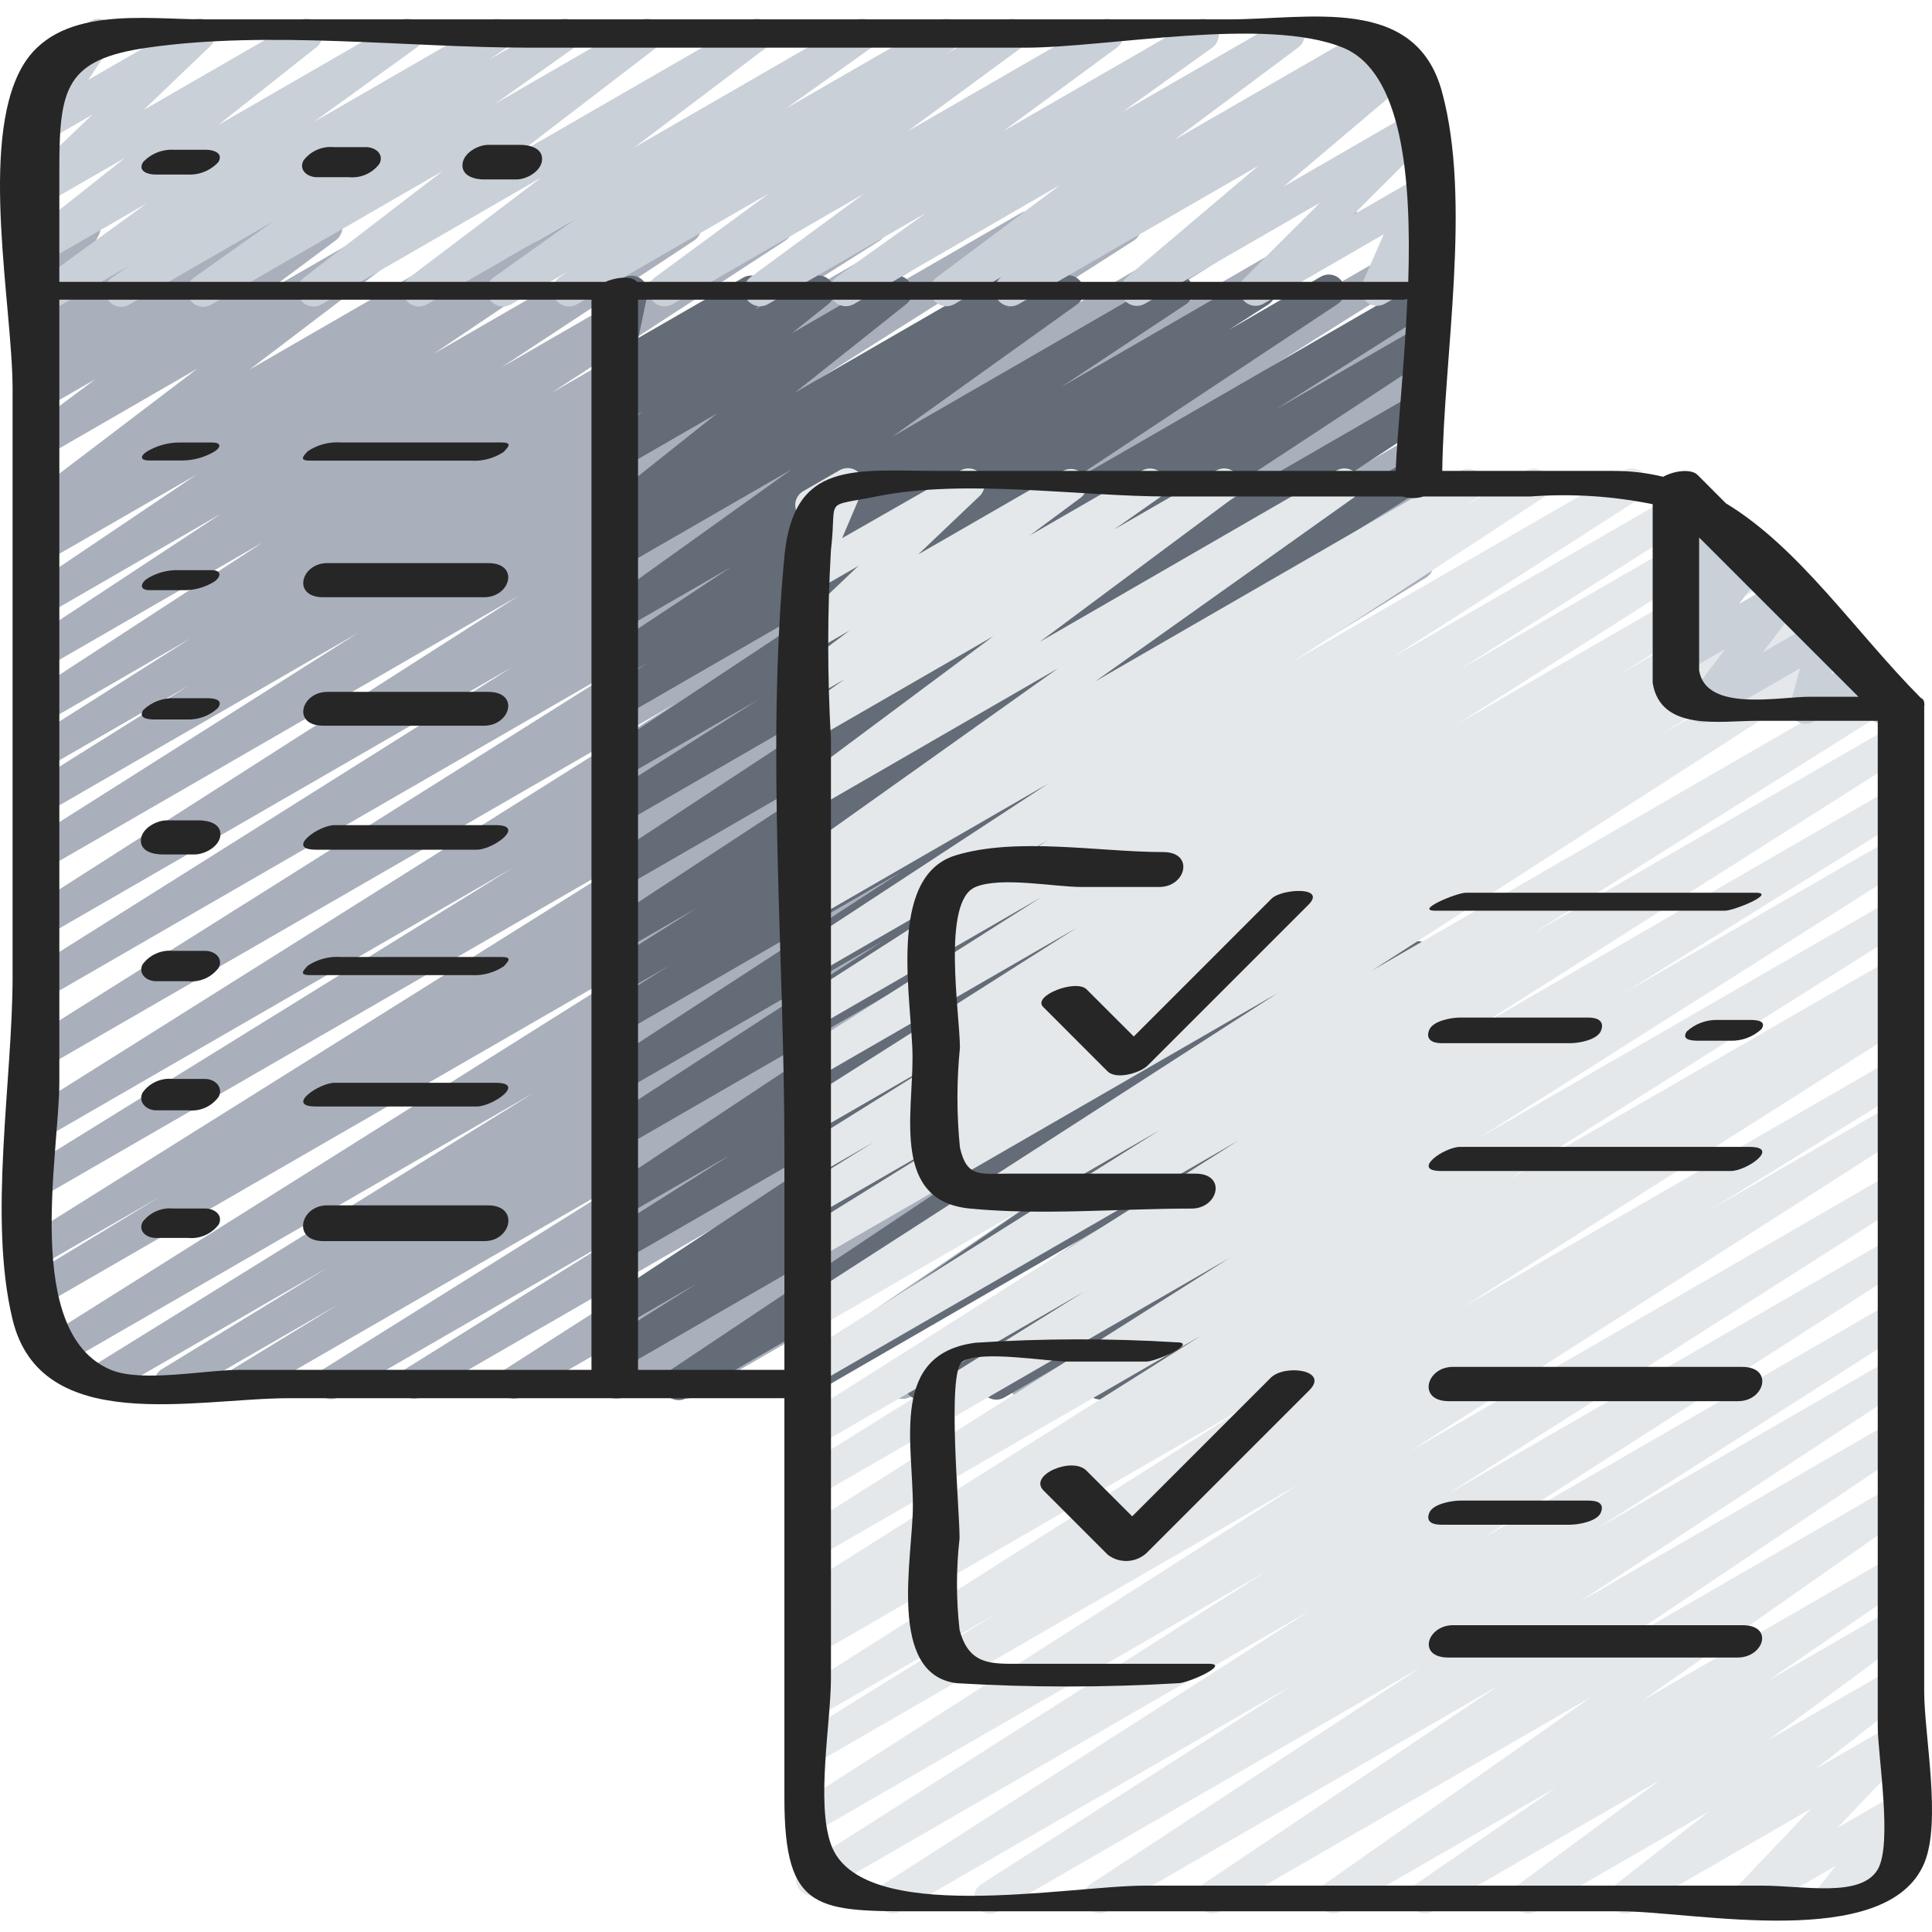 <svg height="504pt" viewBox="0 -4 504.317 504" width="504pt" xmlns="http://www.w3.org/2000/svg"><path d="m86.488 361.074c-1.871.004-3.52-1.234-4.039-3.035-.52-1.801.219-3.727 1.809-4.719l82.254-51.453-101.566 58.613c-1.984 1.094-4.48.418-5.637-1.527-1.16-1.949-.562-4.465 1.348-5.684l27.875-17.055-42.043 24.266c-1.984 1.094-4.48.418-5.641-1.527-1.156-1.949-.559-4.465 1.352-5.684l43.426-26.566-58.125 33.574c-1.973 1.055-4.426.375-5.578-1.547-1.148-1.918-.59-4.406 1.273-5.645l116.09-71.957-124.551 71.922c-1.984 1.199-4.562.562-5.762-1.422-1.199-1.984-.562-4.566 1.422-5.762l170.305-107.094-168.961 97.5c-1.996 1.18-4.57.516-5.75-1.48-1.18-1.992-.52-4.566 1.477-5.746l34.289-20.809-30.023 17.324c-1.973 1.07-4.438.395-5.598-1.527-1.156-1.922-.594-4.414 1.273-5.656l163.73-102.602-159.406 92.031c-1.973 1.027-4.402.34-5.543-1.57-1.141-1.906-.594-4.371 1.246-5.621l126.305-78.168-122.008 70.445c-1.977 1.109-4.477.445-5.645-1.496-1.172-1.938-.59-4.457 1.312-5.688l168.926-106.238-164.594 95.023c-1.977 1.109-4.477.445-5.645-1.496-1.172-1.938-.59-4.457 1.312-5.688l157.27-99-152.938 88.281c-1.969 1.051-4.418.379-5.57-1.535-1.156-1.91-.609-4.391 1.238-5.641l126.496-79.555-122.172 70.504c-1.973 1.102-4.461.449-5.637-1.48-1.172-1.934-.605-4.445 1.277-5.688l128.094-81.875-123.734 71.434c-1.973 1.086-4.449.422-5.613-1.504-1.168-1.926-.605-4.43 1.273-5.672l86.125-54.555-81.785 47.219c-1.984 1.145-4.516.488-5.695-1.473-1.18-1.961-.57-4.504 1.371-5.719l41.781-26.18-37.457 21.621c-1.973 1.086-4.449.422-5.613-1.504-1.168-1.93-.605-4.43 1.273-5.672l42.418-26.859-38.078 22.008c-1.969 1.098-4.449.449-5.625-1.473-1.18-1.918-.629-4.426 1.242-5.68l61.371-39.953-56.988 32.902c-1.961 1.098-4.441.457-5.621-1.457-1.18-1.91-.645-4.414 1.215-5.676l50.359-33.164-45.965 26.551c-1.957 1.133-4.465.512-5.664-1.41s-.656-4.449 1.227-5.707l44.023-29.648-39.586 22.84c-1.961 1.082-4.426.43-5.598-1.48-1.172-1.906-.641-4.398 1.211-5.664l3.297-2.156c-1.934.48-3.938-.469-4.797-2.266-.855-1.797-.332-3.953 1.254-5.152l44.488-33.82-39.855 23.023c-1.922 1.094-4.363.508-5.578-1.344-1.215-1.848-.785-4.324.98-5.656l17.82-13.262-13.223 7.621c-1.922 1.094-4.363.508-5.578-1.344-1.215-1.848-.785-4.324.98-5.656l2.945-2.18c-1.836.191-3.586-.836-4.305-2.539-.719-1.699-.242-3.672 1.176-4.855l3.75-3.133c-1.418.383-2.93-.012-3.977-1.039-1.371-1.309-1.695-3.371-.789-5.035l7.848-14.699c-.477-.34-.875-.777-1.168-1.285-1.148-2-.461-4.555 1.535-5.715l5.875-3.355c1.625-.941 3.676-.688 5.023.617 1.344 1.305 1.664 3.344.777 4.996l-5.574 10.484 27.934-16.098c1.883-1.062 4.266-.52 5.504 1.25 1.238 1.773.926 4.195-.719 5.598l-3.098 2.586 16.367-9.434c1.922-1.07 4.344-.477 5.551 1.363s.789 4.301-.957 5.637l-.43.316 12.699-7.367c1.926-1.121 4.391-.543 5.617 1.32 1.223 1.859.781 4.352-1.008 5.68l-17.828 13.27 35.133-20.277c1.918-1.094 4.352-.516 5.574 1.324 1.219 1.836.809 4.305-.941 5.648l-44.484 33.816 70.648-40.801c1.961-1.078 4.426-.43 5.602 1.48 1.172 1.91.641 4.402-1.211 5.664l-.84.562 13.363-7.715c1.953-1.113 4.441-.488 5.633 1.422 1.195 1.906.672 4.418-1.184 5.688l-44.043 29.637 63.656-36.754c1.965-1.137 4.48-.508 5.676 1.422 1.191 1.934.637 4.465-1.262 5.715l-50.359 33.152 69.801-40.289c1.961-1.078 4.426-.43 5.598 1.48 1.176 1.906.641 4.402-1.207 5.664l-61.273 39.883 81.492-47c1.973-1.086 4.449-.422 5.613 1.504 1.164 1.926.602 4.43-1.273 5.672l-42.473 26.859 58.98-34.094c1.977-1.109 4.477-.449 5.648 1.492 1.168 1.941.586 4.461-1.316 5.691l-41.816 26.195 57.883-33.391c1.973-1.082 4.449-.418 5.613 1.508s.602 4.426-1.273 5.672l-86.176 54.555 106.996-61.742c1.973-1.102 4.465-.445 5.637 1.484 1.172 1.93.605 4.441-1.277 5.684l-128.078 81.938 154.289-89.113c1.969-1.051 4.418-.379 5.57 1.535 1.156 1.91.609 4.391-1.238 5.641l-126.5 79.555 150.246-86.746c1.984-1.199 4.562-.562 5.762 1.422 1.195 1.984.559 4.562-1.426 5.762l-157.223 99.02 167.07-96.484c1.977-1.109 4.477-.445 5.645 1.496 1.172 1.938.59 4.457-1.312 5.688l-168.887 106.203 168.039-97.012c1.977-1.07 4.449-.395 5.602 1.539 1.156 1.934.578 4.43-1.305 5.664l-126.305 78.16 122.008-70.438c1.973-1.07 4.438-.398 5.594 1.523 1.156 1.926.598 4.418-1.273 5.66l-163.82 102.66 159.473-92.086c1.984-1.078 4.469-.395 5.617 1.551 1.152 1.941.555 4.449-1.344 5.668l-34.145 20.723 29.871-17.238c1.977-1.109 4.477-.445 5.645 1.496 1.172 1.938.59 4.457-1.312 5.688l-170.211 107.109 165.906-95.793c1.98-1.117 4.492-.453 5.66 1.5 1.168 1.953.566 4.484-1.355 5.699l-116.215 72.008 111.918-64.629c1.98-1.059 4.441-.371 5.586 1.559 1.145 1.93.57 4.422-1.305 5.652l-43.395 26.547 39.113-22.578c1.98-1.059 4.441-.371 5.586 1.559 1.145 1.93.57 4.422-1.305 5.652l-27.832 17.031 23.551-13.59c1.98-1.145 4.516-.488 5.691 1.473 1.18 1.961.57 4.508-1.371 5.719l-82.254 51.453 77.926-44.996c1.977-1.09 4.461-.422 5.621 1.516 1.164 1.938.582 4.445-1.309 5.676l-57.074 35.648 52.742-30.453c1.965-1.051 4.41-.383 5.566 1.52 1.16 1.902.629 4.379-1.207 5.641l-84.473 54.23 80.141-46.258c1.957-1.051 4.398-.391 5.562 1.504 1.16 1.898.645 4.371-1.184 5.641l-77.871 50.723 73.492-42.422c1.969-1.051 4.418-.379 5.57 1.531 1.152 1.914.609 4.395-1.238 5.645l-12.594 7.934 8.227-4.742c1.953-1.098 4.422-.473 5.613 1.426 1.191 1.895.68 4.395-1.156 5.672l-68.137 46.344 63.715-36.781c1.945-1.117 4.426-.508 5.629 1.387s.707 4.398-1.129 5.688l-53.719 37.418 49.184-28.395c1.918-1.07 4.332-.48 5.543 1.348 1.211 1.828.812 4.281-.918 5.629l-48.906 37.047 44.281-25.566c1.938-1.105 4.402-.5 5.609 1.375 1.207 1.879.734 4.371-1.074 5.676l-11.352 8.074 6.816-3.926c1.93-1.117 4.395-.527 5.613 1.336 1.219 1.867.766 4.359-1.031 5.68l-3.984 2.91c1.891-.746 4.043-.031 5.113 1.695 1.07 1.727.746 3.973-.766 5.332l-12.383 11.164 7.473-4.309c1.73-.992 3.918-.633 5.238.863 1.32 1.5 1.402 3.715.199 5.309l-5.496 7.277c2.012-.379 4 .754 4.707 2.672.707 1.922-.07 4.07-1.848 5.09l-16.223 9.395c-1.73.992-3.918.633-5.238-.863-1.32-1.496-1.402-3.715-.199-5.309l5.137-6.789-23.949 13.801c-1.844 1-4.148.484-5.391-1.211-1.238-1.699-1.035-4.051.48-5.504l12.363-11.156-31.004 17.871c-1.93 1.113-4.395.523-5.613-1.34-1.219-1.867-.766-4.359 1.031-5.68l3.711-2.719-16.883 9.738c-1.93 1.066-4.363.453-5.559-1.402-1.195-1.859-.746-4.324 1.027-5.641l11.266-8.023-26.137 15.066c-1.918 1.09-4.352.512-5.574-1.328-1.219-1.836-.809-4.305.941-5.648l48.914-37.059-76.238 44.035c-1.938 1.074-4.379.453-5.57-1.418s-.723-4.348 1.074-5.652l53.719-37.426-77.078 44.484c-1.945 1.059-4.379.422-5.559-1.453-1.176-1.875-.695-4.344 1.102-5.637l68.18-46.375-92.637 53.477c-1.973 1.082-4.449.418-5.617-1.508-1.164-1.926-.602-4.426 1.277-5.672l12.59-7.93-26.18 15.109c-1.961 1.051-4.398.391-5.562-1.504-1.164-1.898-.645-4.371 1.18-5.641l77.891-50.715-100.266 57.859c-1.965 1.051-4.41.383-5.566-1.52-1.16-1.902-.629-4.379 1.211-5.641l84.555-54.207-106.348 61.367c-1.969 1.039-4.406.355-5.555-1.555-1.145-1.91-.602-4.383 1.242-5.633l56.977-35.586-74.098 42.805c-.641.367-1.363.562-2.102.562zm0 0" fill="#a9b0bb"/><path d="m177.098 361.316c-1.848 0-3.48-1.211-4.016-2.98-.535-1.77.152-3.68 1.691-4.707l85.27-56.941-97.223 56.145c-1.969 1.055-4.418.379-5.57-1.531-1.156-1.914-.609-4.395 1.238-5.645l23.578-14.848-19.246 11.105c-1.961 1.094-4.438.453-5.621-1.457-1.18-1.914-.645-4.418 1.215-5.68l90.648-59.695-86.242 49.758c-1.973 1.086-4.449.422-5.613-1.504-1.164-1.926-.602-4.43 1.273-5.672l32.348-20.453-28.008 16.172c-1.965 1.141-4.48.508-5.676-1.422-1.191-1.93-.637-4.461 1.262-5.711l97.188-64.496-92.773 53.559c-1.973 1.121-4.477.477-5.656-1.461-1.184-1.934-.613-4.457 1.281-5.699l71.91-46.594-67.535 38.996c-1.965 1.102-4.449.449-5.625-1.469-1.176-1.922-.629-4.43 1.242-5.68l76.641-49.84-72.258 41.715c-1.984 1.141-4.516.488-5.695-1.477-1.176-1.961-.566-4.504 1.371-5.719l16.328-10.246-12.004 6.934c-1.977 1.105-4.477.445-5.645-1.496-1.172-1.941-.59-4.461 1.312-5.691l23.434-14.754-19.102 11.027c-1.965 1.117-4.461.477-5.648-1.445-1.184-1.926-.633-4.445 1.25-5.695l85.738-56.238-81.34 46.98c-1.965 1.117-4.461.477-5.648-1.449-1.184-1.926-.633-4.441 1.25-5.695l88.391-58.117-83.992 48.5c-1.973 1.082-4.449.418-5.613-1.508-1.164-1.926-.602-4.426 1.273-5.672l39.398-24.992-35.059 20.234c-1.965 1.141-4.48.508-5.676-1.422-1.191-1.93-.637-4.461 1.262-5.711l73.098-48.473-68.684 39.648c-1.965 1.055-4.406.387-5.566-1.516-1.156-1.906-.625-4.383 1.211-5.641l10.559-6.715-6.203 3.531c-1.965 1.141-4.48.508-5.676-1.422-1.191-1.93-.637-4.461 1.262-5.711l32.566-21.562-28.152 16.258c-1.934 1.094-4.387.488-5.594-1.379-1.203-1.871-.742-4.352 1.051-5.664l48.355-34.605-43.812 25.273c-1.949 1.043-4.371.398-5.543-1.477-1.168-1.871-.688-4.332 1.102-5.625l3.359-2.301c-1.922.5-3.93-.414-4.812-2.191-.883-1.777-.402-3.93 1.152-5.16l29.051-23.098-24.344 14.047c-1.898 1.078-4.305.523-5.535-1.281-1.234-1.801-.875-4.25.82-5.625l9.527-7.613-4.812 2.77c-1.875 1.102-4.281.582-5.539-1.188-1.262-1.773-.957-4.215.699-5.625l3.203-2.762c-1.035.105-2.074-.168-2.918-.773-1.352-.961-2.008-2.625-1.68-4.246l2.703-13.129c-.945-.332-1.734-.992-2.227-1.863-1.152-2.004-.469-4.562 1.527-5.723l4.199-2.426c1.43-.828 3.215-.738 4.555.227 1.344.969 1.988 2.633 1.656 4.254l-2.316 11.195 27.312-15.711c1.871-1.078 4.258-.555 5.508 1.207 1.254 1.758.965 4.184-.668 5.602l-1.754 1.508 14.465-8.34c1.898-1.102 4.324-.551 5.562 1.262 1.242 1.812.875 4.273-.84 5.645l-9.523 7.613 25.18-14.547c1.898-1.082 4.316-.523 5.547 1.285s.867 4.262-.84 5.633l-29.051 23.098 52.043-30.047c1.953-1.117 4.441-.488 5.633 1.418 1.195 1.906.672 4.418-1.188 5.691l-1.578 1.062 14.211-8.199c1.938-1.094 4.387-.488 5.594 1.379 1.203 1.867.742 4.352-1.051 5.664l-48.324 34.598 72.184-41.672c1.973-1.223 4.559-.617 5.781 1.355 1.223 1.969.613 4.555-1.355 5.777l-32.586 21.605 49.809-28.758c1.973-1.102 4.461-.445 5.633 1.484 1.176 1.93.609 4.441-1.277 5.684l-10.473 6.715 24.047-13.914c1.273-.793 2.871-.844 4.195-.133 1.32.707 2.164 2.066 2.211 3.566.047 1.5-.711 2.91-1.984 3.699l-73.184 48.516 92.07-53.141c1.973-1.086 4.449-.418 5.613 1.508 1.164 1.926.602 4.426-1.273 5.668l-39.41 24.98 35.07-20.238c1.965-1.117 4.461-.477 5.645 1.449 1.188 1.926.633 4.441-1.246 5.695l-88.395 58.125 83.996-48.488c1.965-1.117 4.461-.48 5.645 1.445 1.188 1.926.633 4.445-1.246 5.695l-85.672 56.168 81.273-46.918c1.977-1.109 4.473-.445 5.645 1.496 1.168 1.938.586 4.457-1.316 5.688l-23.5 14.801 19.188-11.074c1.973-1.066 4.438-.395 5.594 1.527s.598 4.418-1.27 5.66l-16.328 10.246 12.004-6.922c1.965-1.102 4.449-.449 5.625 1.469 1.176 1.922.629 4.43-1.242 5.68l-76.641 49.84 72.258-41.715c1.969-1.121 4.477-.473 5.656 1.461 1.184 1.934.613 4.457-1.285 5.699l-71.906 46.582 67.535-38.984c1.965-1.141 4.48-.512 5.672 1.422 1.195 1.93.641 4.461-1.258 5.711l-97.195 64.496 92.773-53.559c1.984-1.199 4.562-.562 5.762 1.422 1.199 1.984.562 4.562-1.422 5.762l-32.348 20.445 28.008-16.164c1.961-1.098 4.438-.453 5.617 1.457 1.184 1.914.648 4.414-1.211 5.676l-90.648 59.703 86.207-49.762c1.969-1.055 4.418-.379 5.57 1.531 1.156 1.91.609 4.391-1.238 5.645l-23.578 14.848 19.246-11.105c1.953-1.066 4.402-.422 5.578 1.469 1.172 1.891.668 4.371-1.152 5.648l-85.262 56.918 80.871-46.688c1.949-1.113 4.434-.496 5.633 1.406 1.199 1.898.688 4.406-1.16 5.688l-74.91 51.594 70.438-40.656c1.938-1.125 4.414-.527 5.629 1.352 1.215 1.883.738 4.387-1.082 5.691l-61.371 44.098 56.824-32.801c1.949-1.098 4.422-.469 5.609 1.426 1.191 1.898.684 4.395-1.152 5.676l-16.789 11.457 12.363-7.137c1.91-1.055 4.312-.469 5.523 1.344 1.211 1.816.828 4.258-.879 5.617l-31.738 24.34 27.094-15.637c1.918-1.094 4.352-.512 5.574 1.324 1.219 1.836.809 4.305-.938 5.648l-9.84 7.465 5.203-3c1.805-1.031 4.094-.586 5.383 1.047 1.285 1.637 1.18 3.965-.246 5.477l-14.578 15.234 9.375-5.406c1.754-.996 3.965-.609 5.273.926s1.34 3.781.074 5.352l-4.355 5.375c1.52.559 2.582 1.945 2.73 3.559.145 1.617-.656 3.172-2.051 3.992l-13.59 7.848c-1.754 1.012-3.973.625-5.285-.91-1.312-1.539-1.344-3.797-.07-5.367l1.738-2.141-14.824 8.578c-1.805 1.047-4.102.605-5.395-1.031s-1.184-3.977.25-5.488l14.504-15.234-37.77 21.824c-1.918 1.113-4.375.543-5.605-1.305-1.23-1.848-.809-4.332.965-5.672l9.844-7.469-25.062 14.469c-1.91 1.074-4.328.496-5.547-1.324-1.219-1.824-.828-4.281.898-5.633l31.758-24.344-54.289 31.336c-1.949 1.098-4.418.469-5.609-1.43-1.191-1.895-.684-4.391 1.152-5.672l16.789-11.441-32.113 18.543c-1.938 1.121-4.414.527-5.629-1.355-1.215-1.879-.742-4.383 1.078-5.688l61.383-44.109-88.668 51.199c-1.953 1.117-4.434.496-5.633-1.402-1.199-1.902-.688-4.41 1.16-5.688l74.902-51.594-101.738 58.754c-.637.367-1.363.559-2.098.551zm0 0" fill="#636c77"/><path d="m13.988 75.941c-1.797-.023-3.379-1.191-3.934-2.898-.555-1.707.035-3.578 1.473-4.656l26.785-19.465-26.582 15.344c-1.902 1.066-4.301.5-5.523-1.301-1.223-1.801-.867-4.242.824-5.613l25.613-20.305-20.914 12.035c-1.84 1.105-4.219.648-5.512-1.062-1.297-1.711-1.09-4.125.477-5.594l17.398-16.645-12.363 7.137c-1.688.965-3.816.645-5.145-.77-1.332-1.418-1.516-3.562-.445-5.184l6.605-9.953c-1.996.305-3.926-.855-4.594-2.758-.668-1.902.109-4.012 1.855-5.023l13.707-7.914c1.688-.969 3.816-.648 5.145.766 1.332 1.418 1.516 3.562.445 5.184l-6.262 9.426 26.809-15.453c1.84-1.105 4.219-.648 5.512 1.062 1.297 1.715 1.09 4.125-.473 5.594l-17.395 16.652 40.414-23.309c1.902-1.082 4.316-.523 5.551 1.285 1.23 1.809.867 4.262-.84 5.633l-25.625 20.293 47.188-27.211c1.934-1.109 4.398-.512 5.609 1.359 1.215 1.871.75 4.363-1.051 5.676l-26.75 19.355 45.742-26.391c1.945-1.055 4.379-.418 5.559 1.457 1.176 1.875.695 4.344-1.102 5.637l-4.574 3.113 17.746-10.207c1.941-1.117 4.418-.516 5.629 1.371 1.207 1.887.723 4.391-1.105 5.688l-20.648 14.633 37.543-21.691c1.914-1.098 4.352-.527 5.578 1.305 1.227 1.836.824 4.305-.918 5.656l-36.371 27.883 60.41-34.844c1.914-1.09 4.352-.512 5.57 1.328 1.219 1.836.809 4.305-.938 5.648l-34.566 26.137 57.402-33.113c1.941-1.105 4.406-.5 5.609 1.379 1.207 1.875.734 4.367-1.074 5.672l-22.277 15.848 39.719-22.898c1.949-1.066 4.391-.43 5.574 1.453 1.18 1.883.684 4.359-1.125 5.648l-2.293 1.555 15-8.656c1.922-1.078 4.355-.48 5.562 1.367 1.207 1.844.777 4.312-.98 5.641l-29.812 21.91 50.148-28.918c1.926-1.078 4.359-.48 5.566 1.367 1.207 1.844.777 4.312-.984 5.641l-29.734 21.859 50.047-28.867c1.938-1.094 4.391-.488 5.594 1.379 1.203 1.871.742 4.352-1.051 5.664l-23.504 16.828 41.355-23.871c1.922-1.082 4.355-.496 5.566 1.348 1.215 1.84.797 4.309-.957 5.645l-32.332 24.113 51.031-29.426c1.961-1.16 4.484-.547 5.695 1.383 1.211 1.93.66 4.469-1.238 5.727l-.258.168 2.961-1.68c1.879-1.07 4.266-.539 5.508 1.23 1.246 1.77.945 4.195-.699 5.602l-34.512 29.203 32.969-19.039c1.82-1 4.098-.516 5.355 1.133 1.262 1.652 1.125 3.973-.32 5.465l-19.816 19.801 14.84-8.57c1.57-.902 3.543-.699 4.891.508 1.352 1.207 1.773 3.145 1.051 4.805l-5.621 12.828c2.035-1.066 4.555-.297 5.641 1.73 1.09 2.027.344 4.555-1.672 5.664l-10.836 6.227c-1.566.902-3.535.695-4.887-.508-1.348-1.203-1.773-3.137-1.055-4.797l5.613-12.816-31.441 18.172c-1.82 1-4.098.52-5.355-1.133-1.262-1.648-1.125-3.973.32-5.465l19.832-19.801-45.812 26.422c-1.863 1.008-4.188.469-5.414-1.258-1.23-1.73-.977-4.102.59-5.531l34.547-29.258-62.547 36.09c-1.953 1.125-4.449.508-5.648-1.402-1.203-1.914-.672-4.438 1.199-5.707l.203-.125-12.594 7.25c-1.918 1.086-4.352.5-5.566-1.344-1.215-1.84-.793-4.309.961-5.645l32.363-24.199-53.977 31.18c-1.938 1.094-4.387.488-5.594-1.379-1.203-1.867-.742-4.352 1.051-5.66l23.504-16.832-41.379 23.891c-1.926 1.078-4.359.48-5.566-1.367-1.207-1.844-.777-4.312.98-5.645l29.75-21.887-50.094 28.914c-1.926 1.078-4.355.48-5.562-1.363-1.211-1.848-.781-4.316.98-5.645l29.82-21.941-50.191 28.965c-1.957 1.113-4.441.488-5.637-1.418-1.195-1.91-.668-4.418 1.188-5.691l2.223-1.5-14.957 8.625c-1.938 1.109-4.402.504-5.609-1.375-1.207-1.875-.73-4.371 1.078-5.672l22.27-15.875-39.727 22.941c-1.918 1.066-4.332.48-5.543-1.348-1.215-1.828-.812-4.281.918-5.629l34.57-26.18-57.461 33.172c-1.902 1.043-4.289.461-5.5-1.34-1.211-1.805-.844-4.234.844-5.602l36.359-27.918-60.434 34.895c-1.941 1.117-4.418.516-5.629-1.371-1.211-1.887-.723-4.395 1.105-5.688l20.648-14.641-37.543 21.699c-1.957 1.133-4.457.516-5.66-1.398-1.203-1.91-.676-4.434 1.191-5.703l4.559-3.105-17.719 10.223c-.641.375-1.371.57-2.113.562zm0 0" fill="#cad0d7"/><path d="m258.438 495.371c-1.863 0-3.504-1.23-4.027-3.016-.527-1.789.191-3.711 1.762-4.715l81.09-51.848-102.199 58.98c-1.969 1.082-4.438.426-5.605-1.492s-.621-4.414 1.242-5.668l111.355-71.41-127.926 73.863c-1.281.777-2.883.812-4.195.09-1.316-.719-2.145-2.086-2.18-3.586-.031-1.5.738-2.902 2.02-3.68l120.59-76.75-117.184 67.648c-1.965 1.055-4.406.387-5.566-1.516-1.156-1.906-.625-4.383 1.211-5.645l130.301-83.395-125.902 72.703c-1.973 1.027-4.402.34-5.543-1.57-1.137-1.906-.594-4.375 1.246-5.621l51.492-31.898-47.238 27.262c-1.965 1.039-4.398.367-5.551-1.535-1.148-1.902-.617-4.371 1.211-5.633l116.266-73.82-111.926 64.633c-1.977 1.055-4.441.371-5.586-1.559-1.145-1.934-.57-4.422 1.305-5.652l9.848-6.035-5.574 3.215c-1.977 1.105-4.477.445-5.645-1.496-1.172-1.941-.59-4.457 1.312-5.688l104.625-66.008-100.293 57.914c-1.984 1.199-4.562.562-5.762-1.422-1.199-1.984-.562-4.562 1.422-5.762l112.121-71.059-107.781 62.219c-1.977 1.09-4.461.418-5.625-1.516-1.16-1.938-.582-4.445 1.312-5.676l74.156-46.215-69.836 40.289c-1.973 1.082-4.449.418-5.613-1.508-1.164-1.926-.602-4.426 1.273-5.668l114.395-72.547-110.062 63.539c-1.977 1.109-4.477.445-5.645-1.496-1.172-1.938-.59-4.457 1.312-5.688l93.934-59.125-89.602 51.77c-1.965 1.082-4.438.426-5.605-1.492-1.168-1.914-.621-4.414 1.242-5.664l124.684-80.336-120.32 69.457c-1.973 1.055-4.43.375-5.578-1.547s-.59-4.406 1.273-5.648l41.414-25.699-37.109 21.422c-1.973 1.023-4.402.336-5.539-1.57-1.141-1.91-.598-4.375 1.242-5.625l19.305-11.969-15.008 8.652c-1.969 1.039-4.41.359-5.555-1.551-1.148-1.91-.602-4.383 1.242-5.633l38.473-24.004-34.16 19.723c-1.977 1.129-4.492.48-5.672-1.469-1.18-1.945-.59-4.477 1.324-5.707l72.258-45.902-67.91 39.195c-1.965 1.039-4.398.367-5.551-1.535-1.152-1.902-.621-4.371 1.211-5.633l63.051-40.043-58.754 33.891c-1.973 1.16-4.516.52-5.703-1.438-1.191-1.957-.598-4.504 1.34-5.73l64.738-41.547-60.332 34.84c-1.957 1.066-4.406.414-5.578-1.484-1.168-1.895-.652-4.379 1.18-5.648l64.891-42.512-60.492 34.914c-1.965 1.039-4.398.367-5.551-1.535s-.621-4.371 1.211-5.633l3.895-2.516c-1.973.848-4.266.07-5.316-1.801-1.051-1.871-.52-4.234 1.23-5.477l67.516-48.004-62.949 36.363c-1.926 1.117-4.391.539-5.617-1.32-1.227-1.863-.781-4.355 1.008-5.68l50.703-37.773-46.094 26.609c-1.945 1.102-4.41.488-5.609-1.395-1.203-1.883-.719-4.379 1.102-5.676l11.75-8.281-7.285 4.195c-1.918 1.078-4.344.488-5.555-1.344-1.215-1.836-.805-4.297.938-5.641l13.254-9.969-8.637 4.977c-1.855 1.125-4.262.656-5.551-1.086-1.293-1.742-1.043-4.184.574-5.629l15.887-15.109-10.91 6.297c-1.562.898-3.523.699-4.875-.496-1.348-1.191-1.785-3.117-1.086-4.777l5.441-12.789c-2.023.426-4.055-.684-4.789-2.613-.738-1.93.043-4.109 1.832-5.137l9.477-5.461c1.562-.902 3.523-.703 4.875.492 1.352 1.195 1.789 3.117 1.086 4.777l-5.297 12.465 30.762-17.578c1.855-1.145 4.277-.68 5.578 1.07s1.043 4.203-.594 5.645l-15.895 15.109 37.77-21.773c1.918-1.074 4.344-.488 5.555 1.348 1.215 1.832.805 4.293-.938 5.637l-13.32 9.871 29.375-16.953c1.945-1.105 4.41-.492 5.609 1.391 1.203 1.883.719 4.379-1.102 5.676l-11.836 8.316 26.652-15.383c1.926-1.121 4.391-.543 5.613 1.316 1.227 1.863.785 4.355-1.008 5.684l-50.672 37.719 77.48-44.738c1.941-1.105 4.402-.5 5.609 1.375 1.207 1.879.734 4.371-1.074 5.676l-67.543 48.012 95.406-55.07c1.969-1.039 4.402-.363 5.551 1.539 1.152 1.898.621 4.371-1.211 5.629l-3.305 2.105 16.09-9.281c1.957-1.066 4.406-.414 5.578 1.484 1.168 1.898.652 4.379-1.18 5.648l-64.816 42.473 85.965-49.621c1.969-1.082 4.438-.426 5.609 1.492 1.168 1.914.621 4.414-1.242 5.664l-64.805 41.625 76.379-44.074c1.938-.875 4.227-.164 5.324 1.66 1.098 1.824.656 4.18-1.027 5.484l-63.043 40.043 67.148-38.777c1.977-1.129 4.492-.477 5.672 1.469 1.18 1.945.59 4.48-1.324 5.707l-72.242 45.945 76.75-44.316c1.977-1.09 4.461-.418 5.621 1.52 1.164 1.934.582 4.441-1.309 5.676l-38.434 23.961 41.398-23.895c1.98-1.117 4.492-.453 5.66 1.5 1.168 1.953.566 4.484-1.355 5.699l-19.305 11.945 21.621-12.516c1.988-1.191 4.566-.543 5.758 1.445s.547 4.566-1.445 5.758l-41.488 25.766 44.488-25.664c1.961-1.066 4.414-.41 5.582 1.496 1.164 1.906.633 4.391-1.211 5.652l-124.66 80.336 131.777-76.062c1.973-1.086 4.449-.422 5.613 1.504 1.164 1.93.602 4.43-1.273 5.672l-93.973 59.117 93.66-54.07c1.969-1.039 4.402-.367 5.551 1.535 1.152 1.902.621 4.371-1.211 5.633l-114.309 72.492 109.953-63.48c1.977-1.09 4.465-.418 5.625 1.52 1.16 1.934.582 4.441-1.309 5.676l-74.133 46.215 69.832-40.289c1.984-1.199 4.566-.562 5.766 1.422 1.195 1.984.559 4.562-1.426 5.762l-112.117 70.992 107.777-62.223c1.973-1.051 4.418-.379 5.574 1.535 1.152 1.91.609 4.391-1.242 5.645l-104.715 66.09 100.383-57.918c1.98-1.055 4.441-.371 5.59 1.562 1.145 1.93.57 4.418-1.309 5.648l-9.617 5.875 5.348-3.078c1.973-1.086 4.449-.422 5.613 1.504 1.164 1.926.602 4.43-1.273 5.672l-116.359 73.863 112.02-64.633c1.977-1.07 4.449-.391 5.602 1.539 1.156 1.934.578 4.434-1.305 5.664l-51.336 31.77 47.004-27.145c1.965-1.051 4.406-.387 5.566 1.52 1.156 1.902.625 4.379-1.211 5.641l-130.266 83.328 125.902-72.711c1.977-1.129 4.492-.477 5.672 1.469 1.18 1.945.59 4.48-1.324 5.707l-120.512 76.766 116.207-67.086c1.969-1.102 4.461-.449 5.633 1.48 1.172 1.934.609 4.445-1.277 5.688l-111.383 71.426 107.027-61.793c1.969-1.102 4.461-.445 5.633 1.484 1.172 1.93.609 4.441-1.277 5.684l-81.148 51.875 76.793-44.328c1.965-1.117 4.461-.477 5.645 1.449 1.188 1.926.633 4.441-1.246 5.695l-86.195 56.562 81.797-47.223c1.957-1.137 4.465-.512 5.664 1.41s.656 4.449-1.227 5.707l-77.074 51.781 72.637-41.969c1.938-1.062 4.367-.441 5.555 1.422 1.191 1.863.73 4.328-1.051 5.637l-69.789 48.941 65.285-37.684c1.949-1.117 4.434-.496 5.629 1.402 1.199 1.902.691 4.41-1.156 5.688l-36.723 25.273 32.25-18.617c1.926-1.102 4.379-.516 5.594 1.344 1.219 1.855.777 4.34-1.004 5.664l-36.773 27.113 32.184-18.574c1.906-1.086 4.324-.516 5.551 1.305 1.227 1.82.844 4.273-.879 5.637l-24.523 19.168 19.852-11.445c1.805-1.035 4.09-.59 5.379 1.047 1.285 1.633 1.184 3.961-.242 5.473l-19.363 20.336 14.227-8.207c1.738-.996 3.941-.617 5.254.898s1.367 3.75.133 5.328l-4.582 5.809c2.035-.621 4.211.375 5.07 2.324.855 1.945.121 4.227-1.715 5.305l-17.926 10.367c-1.742 1.008-3.953.637-5.273-.883-1.316-1.52-1.371-3.762-.125-5.344l4.434-5.617-20.523 11.844c-1.805 1.043-4.105.605-5.395-1.035-1.293-1.637-1.188-3.973.25-5.484l19.305-20.305-46.484 26.859c-1.902 1.074-4.316.508-5.539-1.305-1.227-1.812-.852-4.266.855-5.629l24.527-19.18-45.191 26.078c-1.926 1.078-4.355.484-5.562-1.363-1.207-1.848-.781-4.312.98-5.645l36.77-27.121-59.121 34.129c-1.945 1.07-4.387.441-5.574-1.434-1.184-1.879-.703-4.355 1.102-5.648l36.727-25.281-56.102 32.363c-1.938 1.066-4.367.445-5.555-1.418-1.191-1.863-.73-4.332 1.051-5.641l69.789-48.949-96.977 56.008c-1.953 1.082-4.41.445-5.594-1.449-1.184-1.891-.676-4.379 1.152-5.66l77.086-51.785-102.023 58.895c-1.957 1.066-4.406.414-5.578-1.484-1.168-1.898-.652-4.379 1.18-5.648l86.227-56.582-110.383 63.715c-.633.379-1.355.586-2.098.598zm0 0" fill="#e4e8eb"/><path d="m471.398 184.812c-1.305-.004-2.535-.609-3.328-1.648-.793-1.035-1.059-2.379-.719-3.641l2.516-9.23-23.5 13.555c-1.73.992-3.918.633-5.238-.863-1.32-1.496-1.402-3.715-.199-5.305l9.398-12.414-10.523 6.066c-1.734.992-3.926.625-5.242-.875-1.312-1.504-1.391-3.723-.18-5.309l6.656-8.664-1.234.707c-1.711.98-3.875.641-5.199-.824-1.328-1.461-1.453-3.648-.309-5.254l2.812-3.922c-.598-.074-1.172-.281-1.68-.602-1.32-.836-2.066-2.336-1.938-3.895l1.191-14.582c-.25-.246-.465-.531-.637-.836-1.156-2.004-.473-4.566 1.527-5.727l1.535-.891c1.352-.777 3.023-.742 4.344.094 1.316.832 2.062 2.332 1.934 3.887l-.84 10.77 5.938-3.418c1.707-.984 3.871-.645 5.199.816 1.324 1.457 1.457 3.645.312 5.254l-1.535 2.141 2.688-1.547c1.73-1 3.93-.637 5.25.867 1.32 1.504 1.395 3.73.18 5.32l-6.664 8.668 10.207-5.875c1.727-.992 3.918-.633 5.238.863 1.316 1.496 1.402 3.715.199 5.309l-9.441 12.355 14.266-8.246c1.473-.848 3.305-.727 4.652.305 1.348 1.035 1.938 2.773 1.5 4.414l-2.516 9.234 6.547-3.785c.988-.57 2.168-.715 3.266-.395 1.082.32 1.992 1.07 2.516 2.07l2.73 5.172c1.777-.367 3.594.441 4.516 2.004 1.156 2.008.469 4.574-1.539 5.734l-2.652 1.527c-.988.574-2.164.719-3.262.402-1.086-.32-1.992-1.07-2.52-2.07l-2.629-4.996-11.566 6.672c-.613.371-1.312.582-2.027.605zm0 0" fill="#cad0d7"/><g fill="#262626"><path d="m502.285 338.699v-158.586c.082-.246.082-.512 0-.758v-.125c-.043-.555-.398-1.035-.914-1.234-17.191-17.324-31.543-39.062-50.867-50.789l-7.375-7.387c-1.68-1.676-6.062-1.141-8.984.473-4.211-1.023-8.531-1.535-12.867-1.527h-44.801c.418-30.367 7.73-70.438-.094-99.043-6.918-25.309-34.766-18.82-55.684-18.82h-267.203c-15.695 0-38.711-3.859-47.91 12.719-11.047 19.965-2.301 62.395-2.301 83.781v153.375c0 27-6.422 63.094 0 89.523 7.43 30.543 47.66 20.516 72.277 20.516h129.191v104.312c0 30.215 8.711 29.629 36.863 29.629h181.508c18.988 0 69.363 10.625 79.152-12.531 4.59-10.855 0-33.449 0-44.938zm-58.754-202.559 41.582 41.578h-12.785c-8.008 0-27.02 4.062-28.797-6.883zm-405.078-127.852c31.82-4.59 67.727 0 99.883 0h129.258c21.355 0 62.793-8.258 82.973 0 15.469 6.328 17.895 33.859 17.035 61.129h-201.383c-.973-1.543-5.035-1.375-8.176 0h-142.555v-29.512c0-21.176 1.715-28.551 22.965-31.617zm23.738 345.141c-8.484 0-25.129 3.355-33.223 0-23.156-9.613-13.48-56.547-13.48-75.062v-204.297h138.906v279.359zm104.355 0v-279.359h199.766c.355-.023.711-.078 1.055-.168-.762 17.484-2.609 34.285-3.055 44.863h-118.91c-22.309 0-38.258-2.988-40.648 22.344-4.785 50.57 0 103.961 0 154.699v57.621zm323.582 130.434c-4.422 7.41-19.371 4.195-30.039 4.195h-161.262c-20.094 0-74.258 10.66-81.922-10.77-3.926-10.992 0-31.984 0-43.375v-245.141c-.949-16.441-.949-32.926 0-49.371 1.68-14-2.34-11.094 11.793-13.957 23.367-4.742 52.562 0 76.383 0h61.027c1.773.562 3.68.562 5.457 0h27.832c10.707-.801 21.477-.129 32.004 2.008v46.641c2.074 12.773 17.625 9.906 27.152 9.906h31.602v262.52c-.027 7.184 3.938 30.719-.027 37.344zm0 0"/><path d="m40.535 41.402h8.395c3.031.176 5.984-1.008 8.051-3.23 1.457-2.359-1.242-3.234-3.199-3.234h-8.395c-3.031-.176-5.98 1.008-8.047 3.234-1.461 2.355 1.25 3.23 3.195 3.23zm0 0"/><path d="m82.688 42.09h8.395c3.09.309 6.117-1.027 7.973-3.516 1.258-2.52-1.082-4.324-3.492-4.324h-8.395c-3.09-.305-6.113 1.027-7.973 3.52-1.258 2.484 1.082 4.32 3.492 4.32zm0 0"/><path d="m126.375 42.688h8.395c2.652 0 6.395-2.066 6.715-4.961.328-3.199-3.207-4.07-5.641-4.07h-8.395c-2.652 0-6.395 2.062-6.715 4.961-.328 3.195 3.207 4.07 5.641 4.07zm0 0"/><path d="m38.984 116.047h8.391c3.023.012 5.996-.793 8.598-2.336 1.785-1.168 1.836-2.367-.641-2.367h-8.391c-3.027-.004-6 .812-8.598 2.367-1.785 1.133-1.836 2.336.641 2.336zm0 0"/><path d="m80.957 116.086h41.969c3.043.203 6.062-.609 8.594-2.309 1.184-1.309 2.328-2.441-.652-2.441h-41.969c-3.039-.199-6.062.609-8.594 2.309-1.184 1.309-2.324 2.441.652 2.441zm0 0"/><path d="m39.051 149.895h8.395c3.035.133 6.039-.668 8.602-2.297 1.68-1.262 1.82-2.922-.781-2.922h-8.395c-3.035-.133-6.035.668-8.602 2.301-1.68 1.258-1.82 2.918.781 2.918zm0 0"/><path d="m127.434 142.828h-41.969c-6.941 0-9.332 8.914-1.074 8.914h41.969c6.941 0 9.332-8.914 1.074-8.914zm0 0"/><path d="m40.445 183.652h8.391c3 .113 5.918-.984 8.102-3.047 1.477-2.246-1.277-2.516-3.016-2.516h-8.391c-3-.109-5.918.988-8.102 3.047-1.5 2.242 1.25 2.516 3.016 2.516zm0 0"/><path d="m85.473 176.445c-6.914 0-9.355 8.828-1.09 8.828h41.969c6.914 0 9.359-8.828 1.09-8.828zm0 0"/><path d="m51.902 209.984h-8.395c-2.637 0-6.406 2.039-6.715 4.91-.328 3.18 3.23 3.988 5.625 3.988h8.391c2.629 0 6.398-2.039 6.715-4.91.32-3.184-3.238-3.988-5.621-3.988zm0 0"/><path d="m82.504 217.641h41.965c4.266 0 13.012-6.414 4.852-6.414h-41.965c-4.266 0-13.012 6.414-4.852 6.414zm0 0"/><path d="m40.738 251.969h8.391c3.094.316 6.125-1.027 7.969-3.535 1.242-2.516-1.074-4.387-3.52-4.387h-8.391c-3.094-.316-6.125 1.027-7.969 3.531-1.242 2.484 1.074 4.391 3.52 4.391zm0 0"/><path d="m130.867 245.641h-41.969c-3.039-.199-6.059.609-8.594 2.301-1.184 1.316-2.324 2.434.652 2.434h41.969c3.039.199 6.062-.609 8.594-2.301 1.184-1.316 2.328-2.434-.652-2.434zm0 0"/><path d="m53.547 277.484h-8.395c-3.109-.34-6.156 1.035-7.957 3.594-1.199 2.516 1.059 4.598 3.574 4.598h8.395c3.109.336 6.152-1.039 7.957-3.59 1.199-2.504-1.059-4.602-3.574-4.602zm0 0"/><path d="m124.438 284.676c4.121 0 13.059-6.191 4.918-6.191h-41.969c-4.121 0-13.059 6.191-4.918 6.191zm0 0"/><path d="m53.613 311.301h-8.395c-3.082-.289-6.102 1.031-7.98 3.492-1.277 2.52 1.098 4.195 3.465 4.195h8.395c3.086.293 6.102-1.027 7.98-3.488 1.277-2.461-1.098-4.199-3.465-4.199zm0 0"/><path d="m127.375 310.48h-41.969c-7.102 0-9.23 9.34-.957 9.34h41.969c7.102 0 9.199-9.34.957-9.34zm0 0"/><path d="m253.207 311.32c18.922 1.812 38.812 0 57.832 0 7.02 0 9.234-9.117 1.023-9.117h-48.949c-7.242 0-10.777 1.098-12.539-6.84-.867-8.652-.867-17.367 0-26.02 0-8.773-4.859-38.316 4.062-41.969 6.715-2.762 20.547 0 27.699 0h20.277c7.016 0 9.23-9.113 1.023-9.113-16.637 0-38.148-4.004-54.137.84-18.367 5.578-11.297 38.398-11.297 52.777.031 15.133-5.316 37.492 15.004 39.441zm0 0"/><path d="m283.645 254.102c-2.777-2.789-14.27 1.676-11.332 4.598 5.594 5.598 11.191 11.191 16.785 16.789 2.293 2.289 8.539.434 10.484-1.512 13.988-13.988 27.98-27.98 41.969-41.969 4.859-4.859-7.027-4.195-9.637-1.578-11.996 11.988-23.984 23.977-35.965 35.969zm0 0"/><path d="m374.723 233.57h75.539c2.441 0 13.691-4.699 7.957-4.699h-75.539c-2.445 0-13.691 4.699-7.957 4.699zm0 0"/><path d="m456.801 262.082h-8.395c-2.992-.094-5.902.988-8.109 3.016-1.484 2.215 1.305 2.406 2.988 2.406h8.395c2.992.094 5.902-.988 8.109-3.012 1.484-2.215-1.301-2.41-2.988-2.41zm0 0"/><path d="m376.309 268.152h33.574c2.223 0 7.082-.84 8.039-3.273s-.797-3.418-3.258-3.418h-33.574c-2.223 0-7.082.84-8.039 3.273s.797 3.418 3.258 3.418zm0 0"/><path d="m381.148 295.219c-4.195 0-13.043 6.297-4.898 6.297h75.539c4.195 0 13.043-6.297 4.902-6.297zm0 0"/><path d="m315.48 430.145h-48.949c-7.625 0-13.582.504-16.051-8.863-.902-7.941-.902-15.957 0-23.895 0-7.781-3.355-43.438.73-46.125 4.66-3.078 22.184 0 27.699 0h20.285c2.645 0 13.773-5.035 7.859-5.035-17.461-1.066-34.973-1.023-52.426.117-22.305 2.914-16.336 25.809-16.336 42.656 0 13.219-6.863 43.965 11.457 46.215 19.262 1.148 38.578 1.148 57.84 0 2.68-.035 13.809-5.07 7.891-5.07zm0 0"/><path d="m331.695 355.5-36.156 36.16-11.973-11.969c-3.684-3.691-15.215 1.176-11.16 5.23l16.785 16.785c3.266 2.477 7.883 2.043 10.625-1l41.969-41.965c5.297-5.305-6.465-6.875-10.09-3.242zm0 0"/><path d="m454.77 352.648h-75.543c-6.957 0-9.316 8.945-1.055 8.945h75.539c6.957 0 9.316-8.945 1.059-8.945zm0 0"/><path d="m376.258 393.844h33.574c2.141 0 7.117-.84 8.055-3.199.941-2.359-.836-3.098-3.172-3.098h-33.574c-2.141 0-7.117.84-8.055 3.199-.941 2.359.805 3.098 3.172 3.098zm0 0"/><path d="m454.844 420.07h-75.539c-6.781 0-9.484 8.445-1.211 8.445h75.543c6.781-.051 9.484-8.445 1.207-8.445zm0 0"/></g></svg>